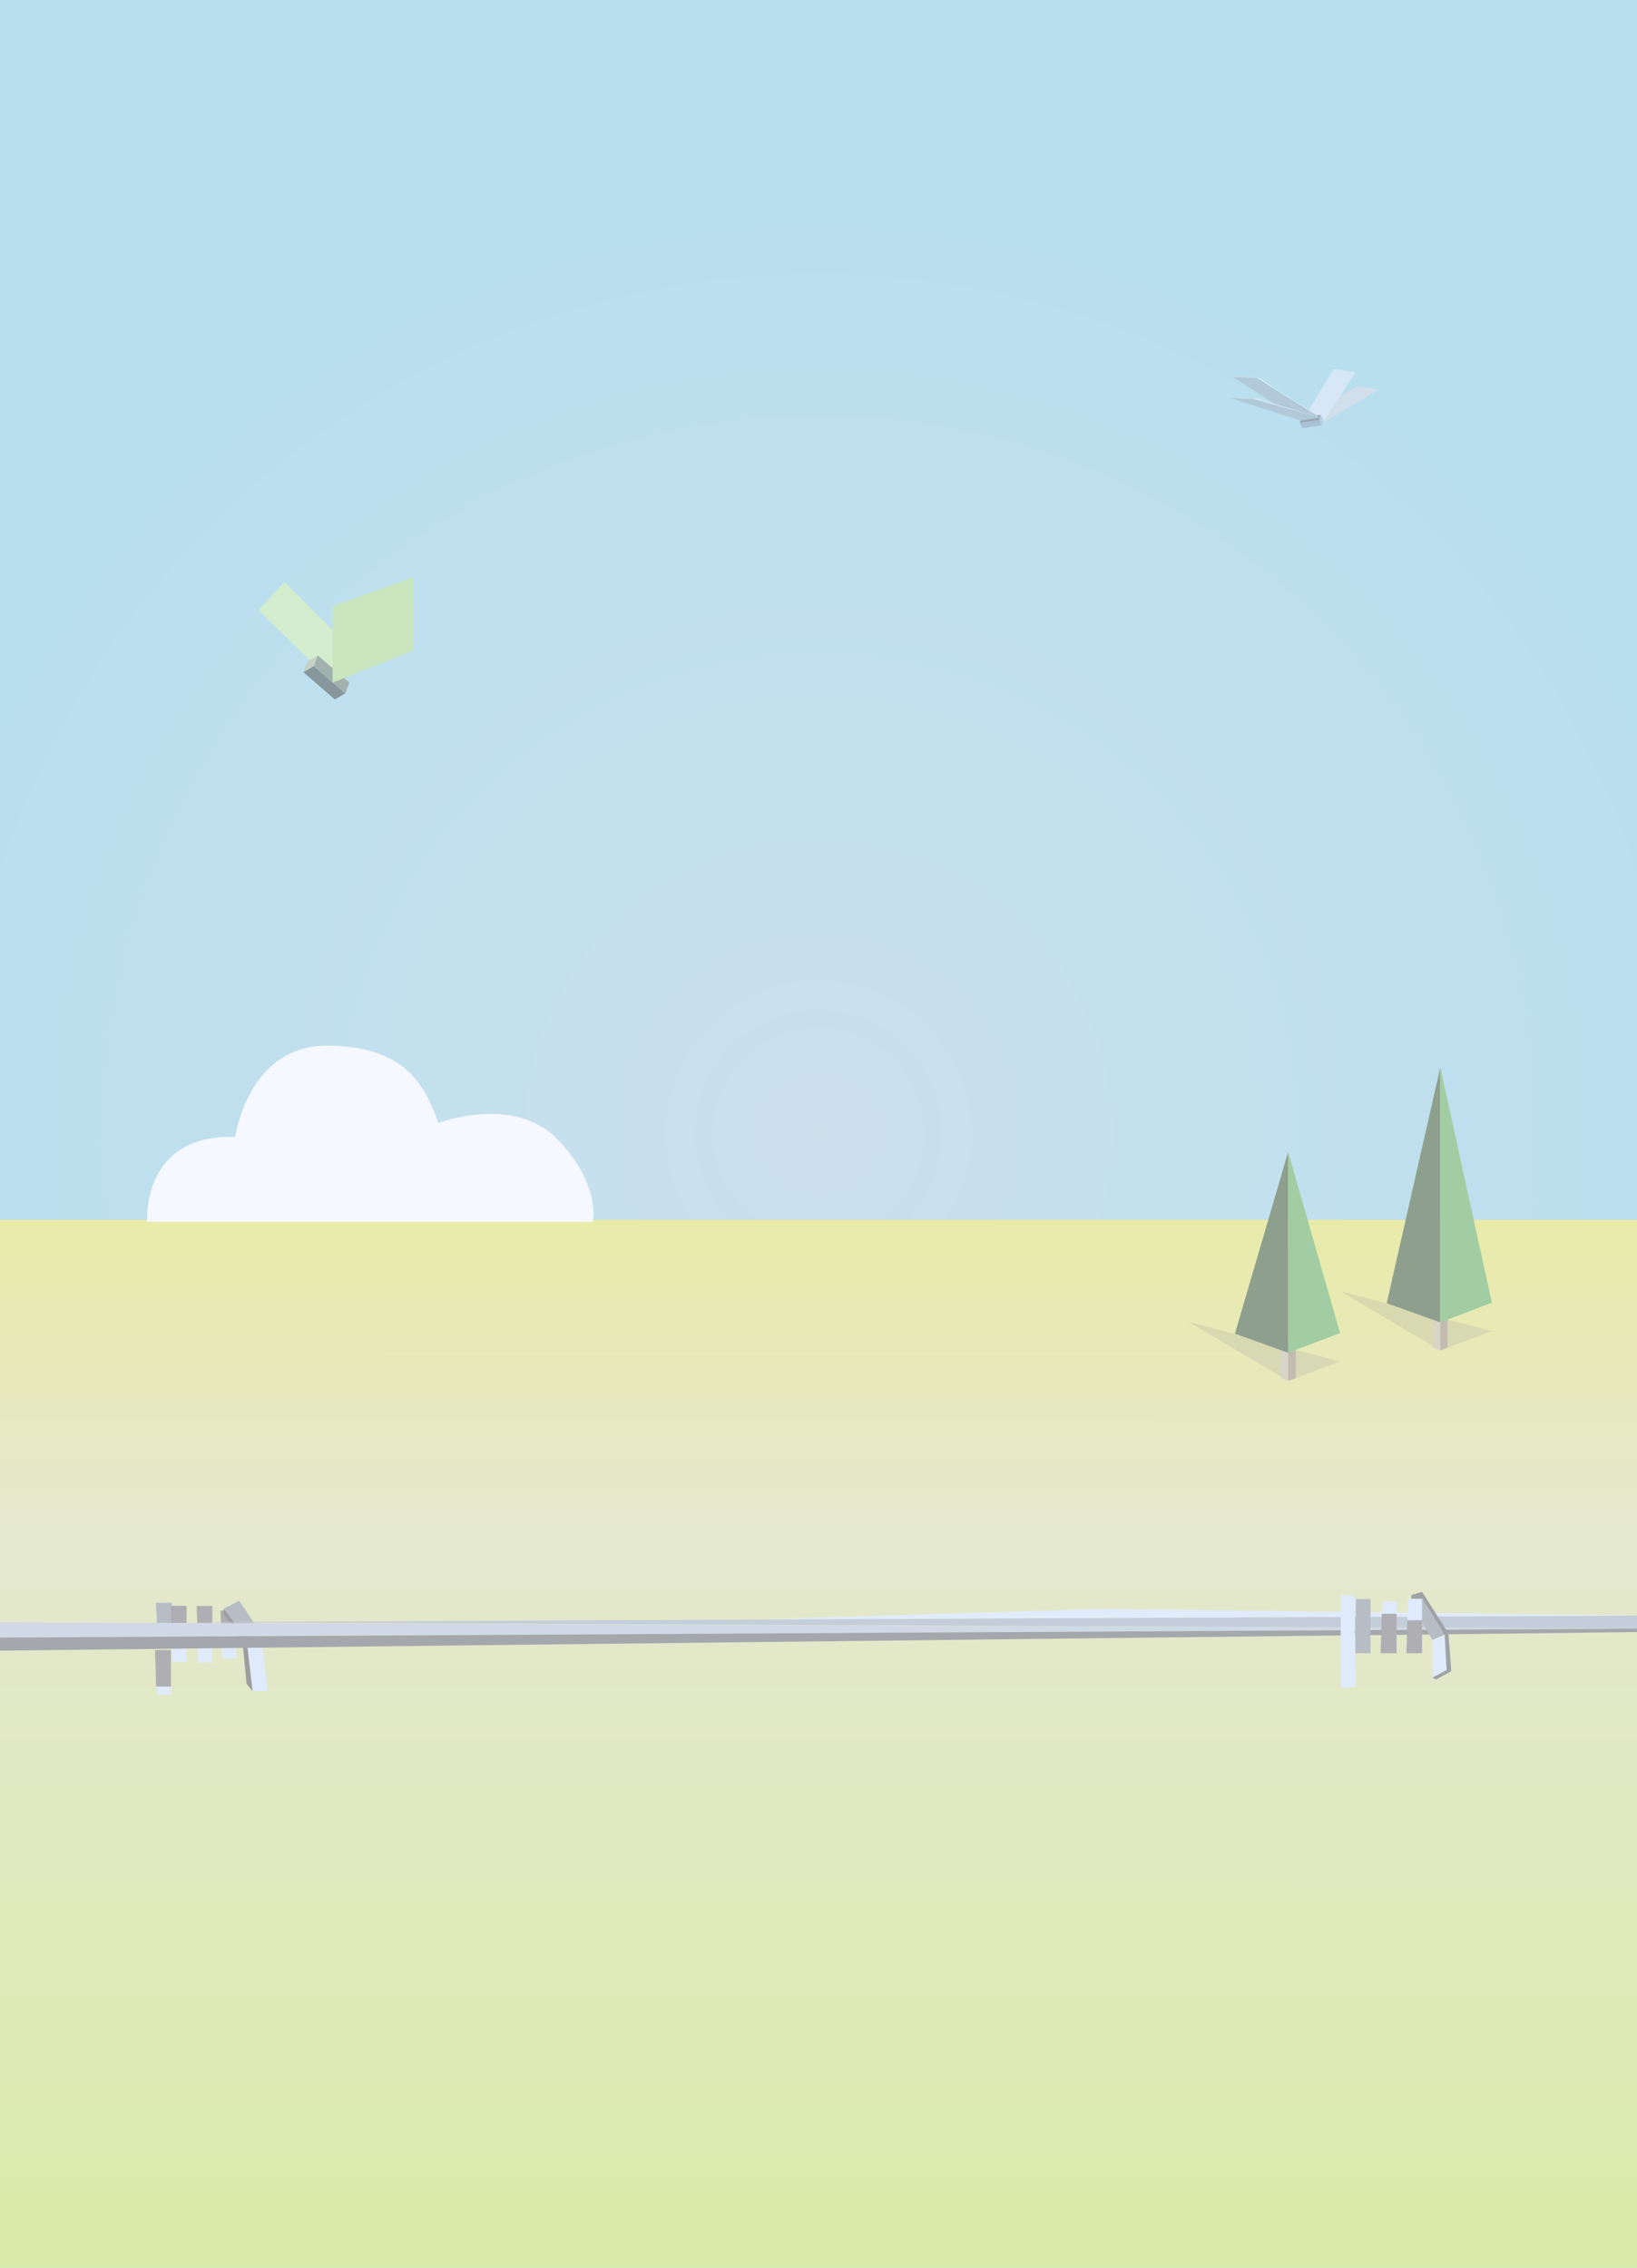 <?xml version="1.0" encoding="utf-8"?>
<!-- Generator: Adobe Illustrator 24.1.3, SVG Export Plug-In . SVG Version: 6.00 Build 0)  -->
<svg version="1.1" xmlns="http://www.w3.org/2000/svg" xmlns:xlink="http://www.w3.org/1999/xlink" x="0px" y="0px"
	 viewBox="0 0 565.1 782.8" style="enable-background:new 0 0 565.1 782.8;" xml:space="preserve">
<style type="text/css">
	.st0{opacity:0.73;fill:#5659BA;}
	.st1{fill:url(#SVGID_1_);}
	.st2{fill:url(#SVGID_2_);}
	.st3{opacity:0.23;fill:#444444;}
	.st4{fill:#3B435E;}
	.st5{fill:#202433;}
	.st6{fill:#333333;}
	.st7{fill:url(#SVGID_3_);}
	.st8{fill:url(#SVGID_4_);}
	.st9{fill:#9BA4A1;}
	.st10{fill:#E4EFEB;}
	.st11{fill:#444444;}
	.st12{fill:none;stroke:#FFFFFF;stroke-linecap:round;stroke-miterlimit:10;}
	.st13{fill:none;stroke:#000000;stroke-miterlimit:10;}
	.st14{fill:#EBF1FF;}
	.st15{fill:url(#SVGID_5_);}
	.st16{fill:url(#SVGID_6_);}
	.st17{fill:#BFD8F7;}
	.st18{fill:#6E7C89;}
	.st19{fill:#40484F;}
	.st20{fill:#A4B3D0;}
	.st21{fill:#8A9BB5;}
	.st22{fill:#C1DAF9;}
	.st23{fill:#4A5059;}
	.st24{fill:#605F68;}
	.st25{fill:#B4AA91;}
	.st26{fill:#837960;}
	.st27{fill:#1D3F1D;}
	.st28{fill:#459B45;}
	.st29{fill:#FFF0CF;}
	.st30{fill:#B77A37;}
	.st31{fill:#E29942;}
	.st32{fill:#D9B15C;}
	.st33{fill:#CEBE99;}
	.st34{fill:#3C3B41;}
	.st35{fill:#EEFFA6;}
	.st36{fill:#474135;}
	.st37{fill:#D8EF84;}
	.st38{fill:#AECFEE;}
	.st39{fill:#5483AD;}
	.st40{fill:#335066;}
	.st41{fill:#61A1C1;}
	.st42{fill:#6394B4;}
	.st43{fill:#88BBD6;}
	.st44{fill:#ABDAEF;}
	.st45{fill:#839945;}
	.st46{fill:#193019;}
	.st47{fill:#346B34;}
	.st48{fill:url(#SVGID_7_);}
	.st49{fill:url(#SVGID_8_);}
	.st50{fill:#5659BA;}
	.st51{fill:#D2E0FB;}
	.st52{fill:#3C3E4B;}
	.st53{fill:#FFFFFF;}
	.st54{opacity:0.3;}
	.st55{fill:#5465C1;}
	.st56{fill:#B95438;}
	.st57{fill:url(#SVGID_9_);}
	.st58{fill:url(#SVGID_10_);}
	.st59{fill:#7893A4;}
	.st60{fill:#BA77AD;}
	.st61{fill:#B48CCB;}
	.st62{fill:#9D7FB2;}
	.st63{fill:#88729B;}
	.st64{fill:#C5B0EB;}
	.st65{fill:#A0C3E9;}
	.st66{fill:url(#SVGID_11_);}
	.st67{fill:url(#SVGID_12_);}
	.st68{fill:#A3C0D8;}
	.st69{fill:#D88A5A;}
	.st70{fill:#9C9777;}
	.st71{fill:#A2A793;}
	.st72{fill:#636864;}
	.st73{fill:#0C0C0C;}
	.st74{fill:#26240B;}
	.st75{fill:#A5A174;}
	.st76{fill:#F2B879;}
	.st77{fill:#8D897E;}
	.st78{fill:#D8AD5E;}
	.st79{fill:#B3AF80;}
	.st80{fill:url(#SVGID_13_);}
	.st81{fill:url(#SVGID_14_);}
	.st82{fill:#231F1E;}
	.st83{fill:#302C2D;}
	.st84{fill:#C96B49;}
	.st85{fill:#535454;}
	.st86{fill:#494949;}
	.st87{fill:#71797C;}
	.st88{fill:#DFC571;}
	.st89{fill:#C05648;}
	.st90{fill:#D3CF78;}
	.st91{fill:#BD5B42;}
	.st92{fill:#5086F3;}
	.st93{fill:#4B4724;}
	.st94{fill:#877D40;}
	.st95{fill:#62AAFC;}
	.st96{fill:#A64C34;}
	.st97{fill:#BB5338;}
	.st98{fill:#A0A035;}
	.st99{fill:#3750B5;}
	.st100{fill:#A3A034;}
	.st101{fill:#D1D540;}
	.st102{fill:#2A417A;}
	.st103{fill:#C0664E;}
	.st104{fill:#7F7F7F;}
	.st105{fill:#6C8AA4;}
	.st106{fill:#4F5249;}
	.st107{fill:url(#SVGID_15_);}
	.st108{fill:url(#SVGID_16_);}
	.st109{fill:#5B969C;}
	.st110{fill:#9FACC1;}
	.st111{fill:#D8BF48;}
	.st112{fill:#CB8142;}
	.st113{fill:#D7A23C;}
	.st114{fill:#5B5D5C;}
	.st115{fill:#60868F;}
	.st116{fill:#6BADBB;}
	.st117{fill:#798293;}
	.st118{fill:#52575A;}
	.st119{fill:#757C84;}
	.st120{fill:#54483A;}
	.st121{fill:#9B8973;}
	.st122{fill:none;}
	.st123{fill:#495370;}
	.st124{fill:url(#SVGID_17_);}
	.st125{fill:url(#SVGID_18_);}
	.st126{fill:#BFAF5C;}
	.st127{fill:#E28D4D;}
	.st128{fill:#C78636;}
	.st129{fill:#BE7A33;}
	.st130{fill:#CB9336;}
	.st131{fill:#767C7A;}
	.st132{fill:#D8DCE5;}
	.st133{fill:#CFD3D1;}
	.st134{stroke:#000000;stroke-miterlimit:10;}
	.st135{fill:#FFFFFF;stroke:#000000;stroke-miterlimit:10;}
	.st136{stroke:#000000;stroke-linecap:round;stroke-linejoin:round;stroke-miterlimit:10;}
	.st137{opacity:0.5;}
	.st138{fill:url(#SVGID_19_);}
	.st139{fill:url(#SVGID_20_);}
	.st140{opacity:0.45;}
</style>
<g id="IMG_x5F_1254_xA0_Image_1_">
</g>
<g id="Layer_2">
	<g class="st137">
		<g>
			<radialGradient id="SVGID_1_" cx="282.548" cy="391.269" r="341.344" gradientUnits="userSpaceOnUse">
				<stop  offset="0" style="stop-color:#99C1DA"/>
				<stop  offset="1" style="stop-color:#6FC0DE"/>
			</radialGradient>
			<rect y="-0.1" class="st1" width="565.1" height="782.8"/>
			
				<linearGradient id="SVGID_2_" gradientUnits="userSpaceOnUse" x1="282.452" y1="-1573.276" x2="282.649" y2="-2330.219" gradientTransform="matrix(1 0 0 0.462 0 1499.275)">
				<stop  offset="0" style="stop-color:#B7D856"/>
				<stop  offset="0.692" style="stop-color:#CAD19E"/>
				<stop  offset="1" style="stop-color:#D4D754"/>
			</linearGradient>
			<rect y="421" class="st2" width="565.1" height="361.7"/>
		</g>
		<g>
			<polygon class="st68" points="476,134.4 468.5,133.3 450.3,144 456.7,145.9 			"/>
			<polyline class="st38" points="456.7,145.9 467.9,128.5 460.3,127.4 450.3,144 			"/>
			<g>
				<polygon class="st39" points="455.8,145.6 455.8,145.6 456.1,146.2 456.1,146.2 456.4,146.8 449.6,147.8 449.3,147.2 449,146.5 
					448.7,145.9 455.5,145 				"/>
				<polygon class="st40" points="455.5,145 455.9,143.2 449.1,144.1 448.7,145.9 				"/>
				<g>
					<polygon class="st41" points="455.9,143.2 456.2,143.8 456.2,144 456.2,143.8 456.5,144.4 456.1,146.2 455.8,145.6 
						455.8,145.6 455.5,145 					"/>
					<polygon class="st41" points="456.5,144.4 456.8,145 456.5,146.8 456.1,146.2 					"/>
				</g>
			</g>
			<g>
				<polyline class="st42" points="455.7,144.1 434,130.5 425.6,130.1 448.8,145.1 				"/>
				<polygon class="st43" points="434.1,130.1 434,130.5 425.6,130.1 425.7,129.7 				"/>
				<polyline class="st44" points="455.7,144.1 434.1,130.1 434,130.5 455.7,144.1 				"/>
				<polygon class="st42" points="433.2,137.8 424.8,137.4 448.8,145.1 455.7,144.1 				"/>
				<polygon class="st43" points="433.4,137.4 433.2,137.8 424.8,137.4 424.9,137 				"/>
				<polygon class="st44" points="433.2,137.8 455.7,144.1 433.4,137.4 				"/>
			</g>
		</g>
		<g>
			<polygon class="st3" points="462.6,469.9 444.7,476.6 410.2,456.2 			"/>
			<g>
				<polygon class="st25" points="442.2,462 444.7,462.1 444.7,476.6 442.2,475.7 				"/>
				<polygon class="st26" points="447.3,462 444.7,462.1 444.7,476.6 447.3,475.7 				"/>
				<polygon class="st27" points="444.7,397.5 444.7,466.9 426.3,460.3 				"/>
				<polygon class="st28" points="462.6,460.1 444.7,466.9 444.7,397.7 				"/>
			</g>
		</g>
		<g>
			<polygon class="st3" points="515,459.4 497.2,466.1 462.6,445.6 			"/>
			<g>
				<polygon class="st25" points="494.6,451.4 497.2,451.5 497.2,466.1 494.6,465.2 				"/>
				<polygon class="st26" points="499.7,451.4 497.2,451.5 497.2,466.1 499.7,465.1 				"/>
				<polygon class="st27" points="497.2,368.4 497.2,456.4 478.7,449.8 				"/>
				<polygon class="st28" points="515,449.6 497.2,456.4 497.2,368.4 				"/>
			</g>
		</g>
		<g>
			<polygon class="st18" points="54.2,560.3 59.3,560.3 59.3,553.2 53.8,553.2 			"/>
			<polygon class="st24" points="76.5,563.9 81.6,563.9 81.6,555.9 76.1,555.9 			"/>
			<polygon class="st17" points="76.7,572.5 81.6,572.5 81.6,563.9 76.5,563.9 			"/>
			<polygon class="st24" points="68.2,565.2 73.3,565.2 73.3,554.3 67.9,554.3 			"/>
			<polygon class="st17" points="68.4,573.8 73.3,573.8 73.3,565.2 68.2,565.2 			"/>
			<polygon class="st24" points="59.3,568.2 64.4,568.2 64.4,554.2 59,554.2 			"/>
			<polygon class="st24" points="53.9,582.2 59,582.2 59,569.5 53.5,569.5 			"/>
			<polygon class="st17" points="59.5,573.6 64.4,573.6 64.4,568.2 59.3,568.2 			"/>
			<polygon class="st17" points="54.2,584.9 59.1,584.9 59.1,582.1 54,582.1 			"/>
			<polygon class="st17" points="87.2,583.7 85.1,565.8 90.2,563.9 92.4,583.7 			"/>
			<polygon class="st18" points="77.2,555.2 85.1,565.8 90.2,563.9 82.6,552.5 			"/>
			<polygon class="st34" points="85.1,581.1 87.2,583.7 85.1,565.8 77.2,555.2 77.2,557 83.7,566.5 			"/>
		</g>
		<g>
			<polygon class="st20" points="0,559.9 565.1,562.1 0,565.2 			"/>
			<polygon class="st21" points="565.1,557.6 565.1,562.1 59.1,559.9 			"/>
			<polygon class="st22" points="565.1,557.6 262.8,558.9 380.6,555.3 			"/>
			<polygon class="st23" points="0,569.7 0,565.2 565.1,562.1 565.1,563.3 			"/>
		</g>
		<g>
			<polygon class="st17" points="494.5,566.1 498.7,564.2 499.4,576.5 494.5,579 			"/>
			<polygon class="st18" points="494.5,566 498.7,564.2 490.9,551.9 487.2,553.8 			"/>
			<polygon class="st19" points="490.9,549.4 500,563.7 501,576.8 499.4,576.4 498.7,564.1 490.9,551.8 487.2,551.8 487.2,550.5 			
				"/>
			<polygon class="st19" points="495.7,579.7 494.5,579 499.4,576.4 501,576.8 			"/>
			<polygon class="st24" points="477,556.9 482.1,556.9 482.1,570.6 476.6,570.6 			"/>
			<polygon class="st17" points="477.2,552.7 482.1,552.7 482.1,556.9 477,556.9 			"/>
			<polygon class="st18" points="468.1,551.9 473.1,551.9 473.1,570.6 467.7,570.6 			"/>
			<polygon class="st17" points="462.8,550.6 467.7,550.6 467.9,582.4 462.8,582.5 			"/>
			<polygon class="st24" points="485.8,559.3 490.9,559.3 490.9,570.6 485.5,570.6 			"/>
			<polygon class="st17" points="486,551.9 490.9,551.9 490.9,559.1 485.8,559.1 			"/>
		</g>
		<path class="st14" d="M50.8,421.7c0,0-2.2-30.4,30.4-29.3c0,0,4.4-31.5,31.5-31.5s34.1,13.7,38.6,26.7c0,0,25.9-10,41.1,5.6
			c15.2,15.6,12.2,28.5,12.2,28.5H50.8z"/>
	</g>
	<g class="st140">
		<polygon class="st35" points="98.2,200.9 122.3,225 114.8,235.6 89.2,210.6 		"/>
		<polygon class="st36" points="107.1,230.6 107.1,230.6 105.9,231.3 105.9,231.3 104.7,232 115.6,241.4 116.8,240.7 118,240 
			119.2,239.3 108.3,229.9 		"/>
		<polygon class="st26" points="108.3,229.9 109.7,226.2 120.6,235.6 119.2,239.3 		"/>
		<polygon class="st37" points="114.8,209.2 142.8,199.1 142.8,224.5 114.8,235.6 		"/>
		<g>
			<polygon class="st33" points="109.7,226.2 108.5,226.9 108.4,227.4 108.5,226.9 107.3,227.6 105.9,231.3 107.1,230.6 
				107.1,230.6 108.3,229.9 			"/>
			<polygon class="st33" points="107.3,227.6 106.1,228.3 104.7,232 105.9,231.3 			"/>
		</g>
	</g>
</g>
</svg>
